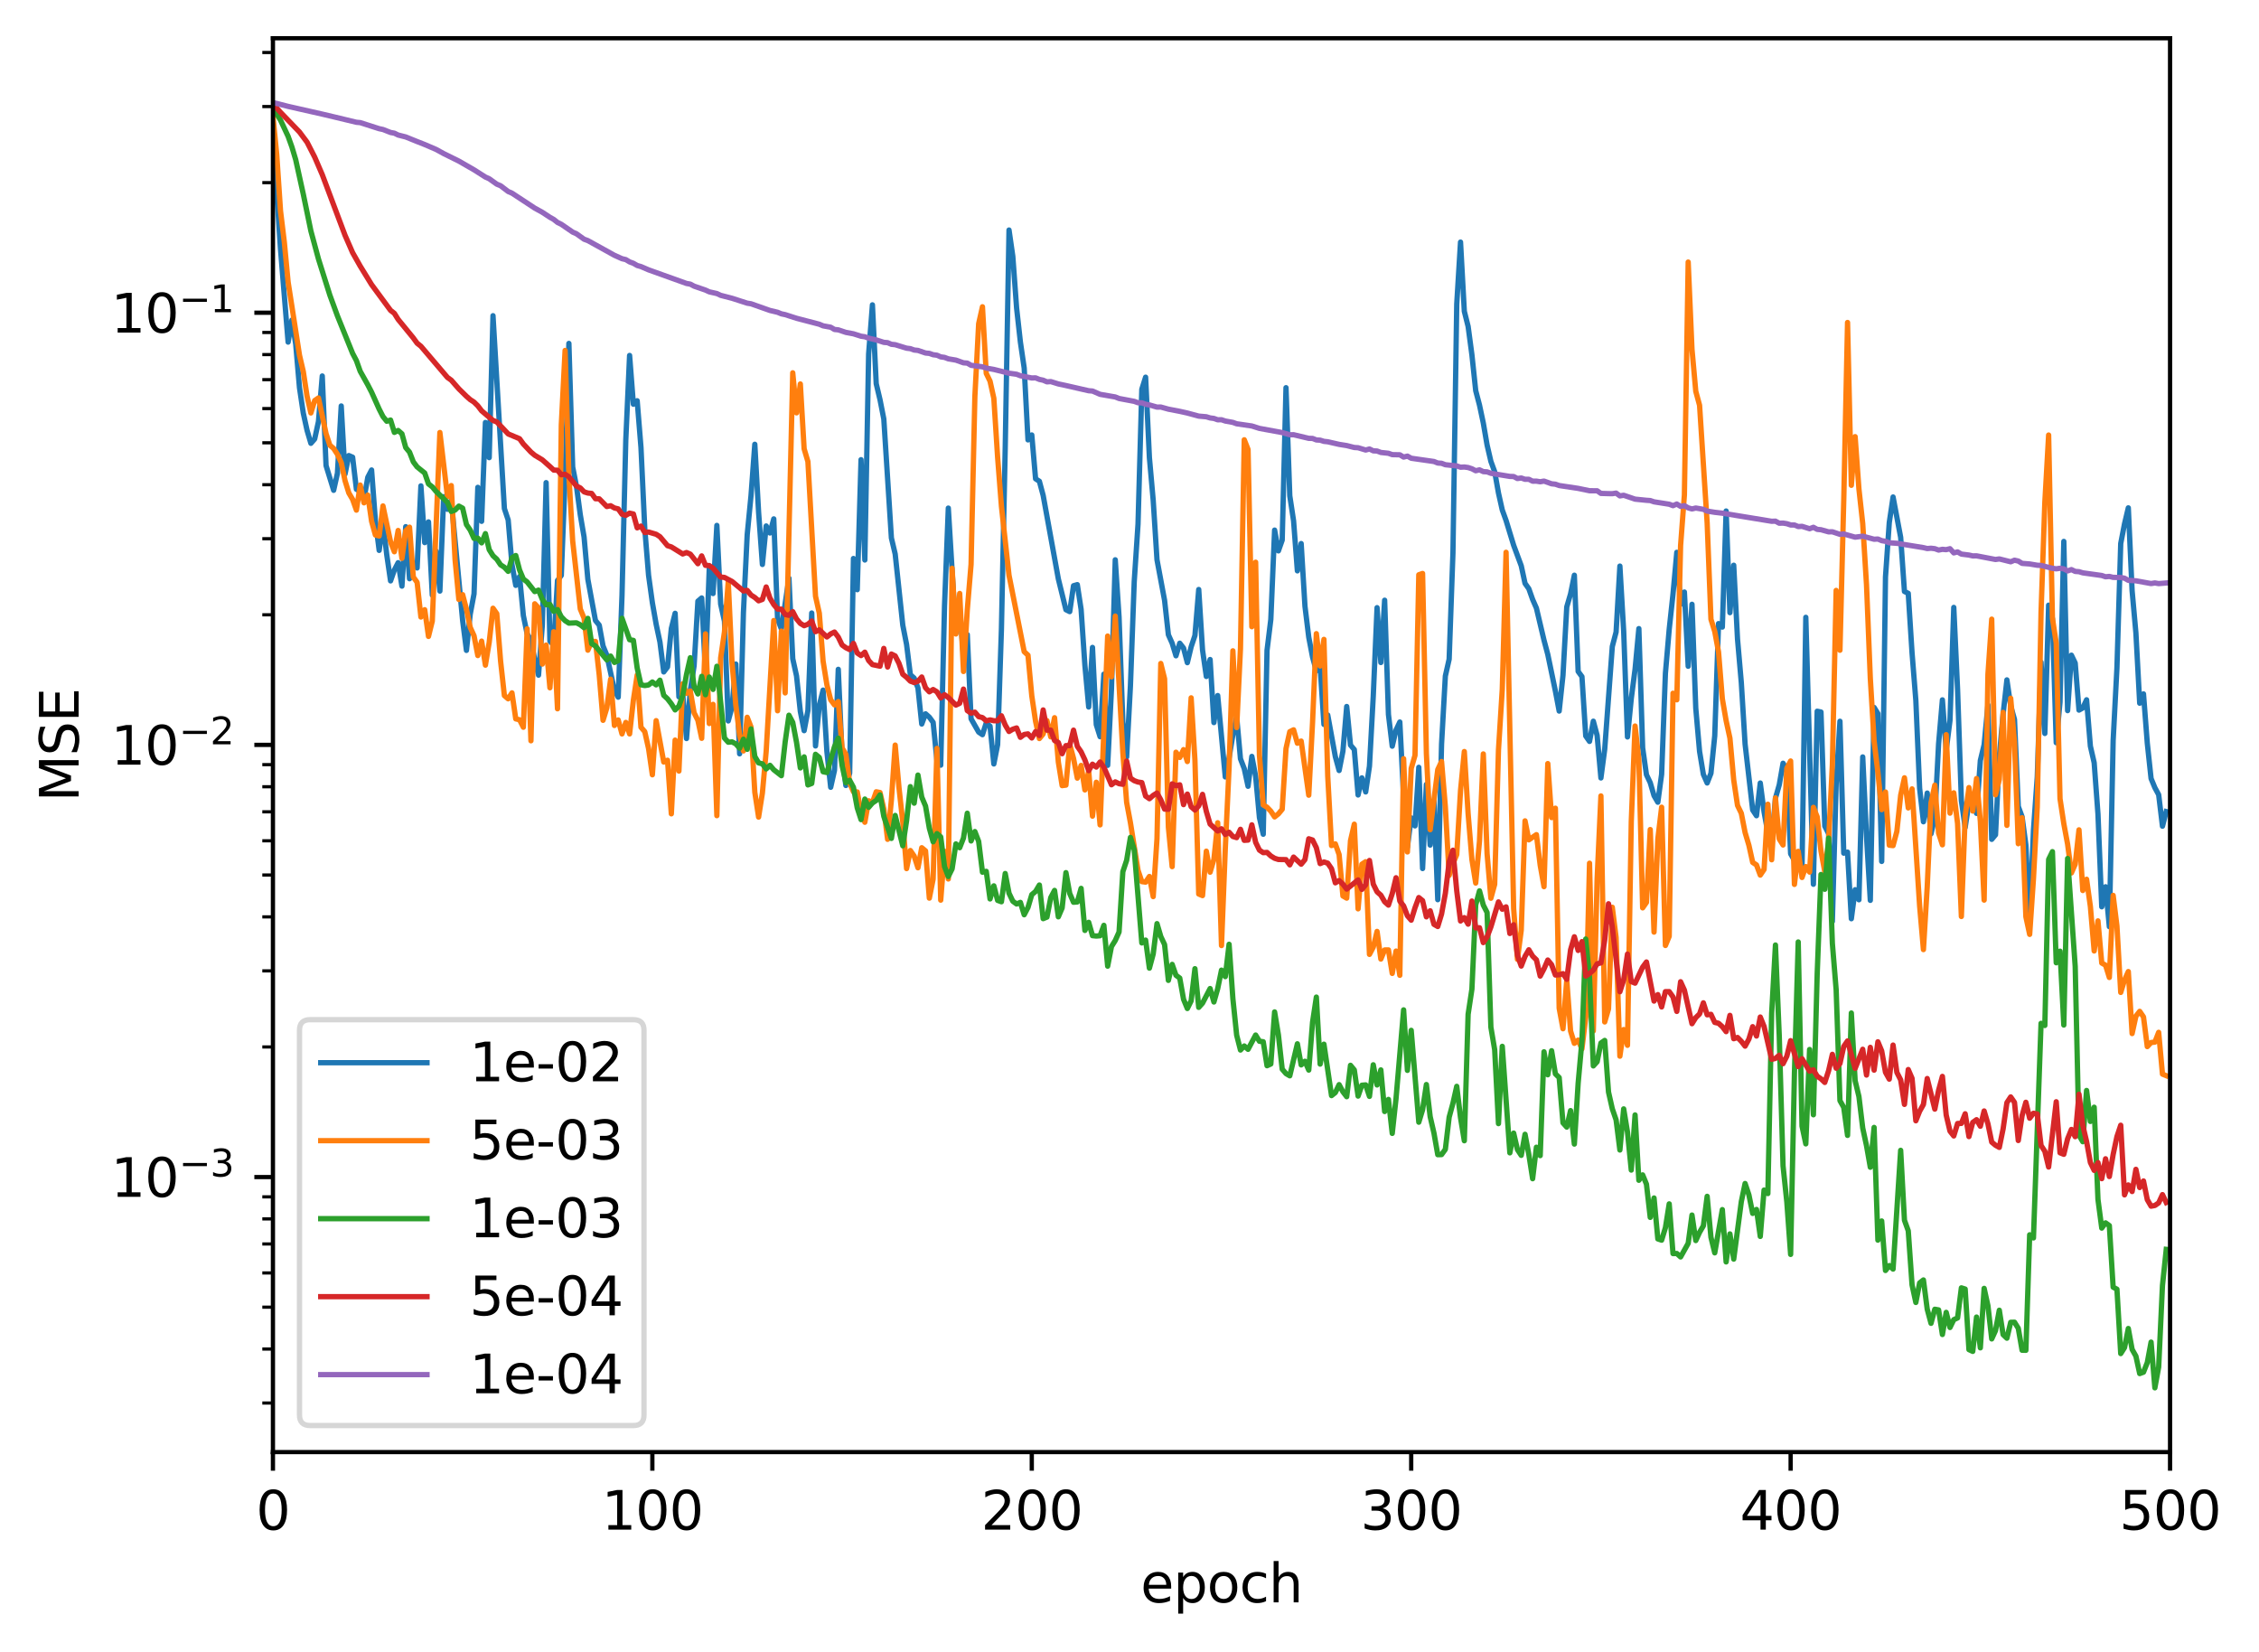 <?xml version="1.0" encoding="utf-8" standalone="no"?>
<!DOCTYPE svg PUBLIC "-//W3C//DTD SVG 1.1//EN"
  "http://www.w3.org/Graphics/SVG/1.1/DTD/svg11.dtd">
<svg xmlns:xlink="http://www.w3.org/1999/xlink" width="425.242pt" height="310.868pt" viewBox="0 0 425.242 310.868" xmlns="http://www.w3.org/2000/svg" version="1.1">
 <defs>
  <style type="text/css">*{stroke-linejoin: round; stroke-linecap: butt}</style>
 </defs>
 <g id="figure_1">
  <g id="patch_1">
   <path d="M 0 310.868 
L 425.242 310.868 
L 425.242 0 
L 0 0 
z
" style="fill: #ffffff"/>
  </g>
  <g id="axes_1">
   <g id="patch_2">
    <path d="M 51.378 273.312 
L 408.498 273.312 
L 408.498 7.2 
L 51.378 7.2 
z
" style="fill: #ffffff"/>
   </g>
   <g id="matplotlib.axis_1">
    <g id="xtick_1">
     <g id="line2d_1">
      <defs>
       <path id="mddbdb422d0" d="M 0 0 
L 0 3.5 
" style="stroke: #000000; stroke-width: 0.8"/>
      </defs>
      <g>
       <use xlink:href="#mddbdb422d0" x="51.378" y="273.312" style="stroke: #000000; stroke-width: 0.8"/>
      </g>
     </g>
     <g id="text_1">
      <!-- 0 -->
      <g transform="translate(48.197 287.91) scale(0.1 -0.1)">
       <defs>
        <path id="DejaVuSans-30" d="M 2034 4250 
Q 1547 4250 1301 3770 
Q 1056 3291 1056 2328 
Q 1056 1369 1301 889 
Q 1547 409 2034 409 
Q 2525 409 2770 889 
Q 3016 1369 3016 2328 
Q 3016 3291 2770 3770 
Q 2525 4250 2034 4250 
z
M 2034 4750 
Q 2819 4750 3233 4129 
Q 3647 3509 3647 2328 
Q 3647 1150 3233 529 
Q 2819 -91 2034 -91 
Q 1250 -91 836 529 
Q 422 1150 422 2328 
Q 422 3509 836 4129 
Q 1250 4750 2034 4750 
z
" transform="scale(0.016)"/>
       </defs>
       <use xlink:href="#DejaVuSans-30"/>
      </g>
     </g>
    </g>
    <g id="xtick_2">
     <g id="line2d_2">
      <g>
       <use xlink:href="#mddbdb422d0" x="122.802" y="273.312" style="stroke: #000000; stroke-width: 0.8"/>
      </g>
     </g>
     <g id="text_2">
      <!-- 100 -->
      <g transform="translate(113.258 287.91) scale(0.1 -0.1)">
       <defs>
        <path id="DejaVuSans-31" d="M 794 531 
L 1825 531 
L 1825 4091 
L 703 3866 
L 703 4441 
L 1819 4666 
L 2450 4666 
L 2450 531 
L 3481 531 
L 3481 0 
L 794 0 
L 794 531 
z
" transform="scale(0.016)"/>
       </defs>
       <use xlink:href="#DejaVuSans-31"/>
       <use xlink:href="#DejaVuSans-30" x="63.623"/>
       <use xlink:href="#DejaVuSans-30" x="127.246"/>
      </g>
     </g>
    </g>
    <g id="xtick_3">
     <g id="line2d_3">
      <g>
       <use xlink:href="#mddbdb422d0" x="194.226" y="273.312" style="stroke: #000000; stroke-width: 0.8"/>
      </g>
     </g>
     <g id="text_3">
      <!-- 200 -->
      <g transform="translate(184.682 287.91) scale(0.1 -0.1)">
       <defs>
        <path id="DejaVuSans-32" d="M 1228 531 
L 3431 531 
L 3431 0 
L 469 0 
L 469 531 
Q 828 903 1448 1529 
Q 2069 2156 2228 2338 
Q 2531 2678 2651 2914 
Q 2772 3150 2772 3378 
Q 2772 3750 2511 3984 
Q 2250 4219 1831 4219 
Q 1534 4219 1204 4116 
Q 875 4013 500 3803 
L 500 4441 
Q 881 4594 1212 4672 
Q 1544 4750 1819 4750 
Q 2544 4750 2975 4387 
Q 3406 4025 3406 3419 
Q 3406 3131 3298 2873 
Q 3191 2616 2906 2266 
Q 2828 2175 2409 1742 
Q 1991 1309 1228 531 
z
" transform="scale(0.016)"/>
       </defs>
       <use xlink:href="#DejaVuSans-32"/>
       <use xlink:href="#DejaVuSans-30" x="63.623"/>
       <use xlink:href="#DejaVuSans-30" x="127.246"/>
      </g>
     </g>
    </g>
    <g id="xtick_4">
     <g id="line2d_4">
      <g>
       <use xlink:href="#mddbdb422d0" x="265.65" y="273.312" style="stroke: #000000; stroke-width: 0.8"/>
      </g>
     </g>
     <g id="text_4">
      <!-- 300 -->
      <g transform="translate(256.106 287.91) scale(0.1 -0.1)">
       <defs>
        <path id="DejaVuSans-33" d="M 2597 2516 
Q 3050 2419 3304 2112 
Q 3559 1806 3559 1356 
Q 3559 666 3084 287 
Q 2609 -91 1734 -91 
Q 1441 -91 1130 -33 
Q 819 25 488 141 
L 488 750 
Q 750 597 1062 519 
Q 1375 441 1716 441 
Q 2309 441 2620 675 
Q 2931 909 2931 1356 
Q 2931 1769 2642 2001 
Q 2353 2234 1838 2234 
L 1294 2234 
L 1294 2753 
L 1863 2753 
Q 2328 2753 2575 2939 
Q 2822 3125 2822 3475 
Q 2822 3834 2567 4026 
Q 2313 4219 1838 4219 
Q 1578 4219 1281 4162 
Q 984 4106 628 3988 
L 628 4550 
Q 988 4650 1302 4700 
Q 1616 4750 1894 4750 
Q 2613 4750 3031 4423 
Q 3450 4097 3450 3541 
Q 3450 3153 3228 2886 
Q 3006 2619 2597 2516 
z
" transform="scale(0.016)"/>
       </defs>
       <use xlink:href="#DejaVuSans-33"/>
       <use xlink:href="#DejaVuSans-30" x="63.623"/>
       <use xlink:href="#DejaVuSans-30" x="127.246"/>
      </g>
     </g>
    </g>
    <g id="xtick_5">
     <g id="line2d_5">
      <g>
       <use xlink:href="#mddbdb422d0" x="337.074" y="273.312" style="stroke: #000000; stroke-width: 0.8"/>
      </g>
     </g>
     <g id="text_5">
      <!-- 400 -->
      <g transform="translate(327.53 287.91) scale(0.1 -0.1)">
       <defs>
        <path id="DejaVuSans-34" d="M 2419 4116 
L 825 1625 
L 2419 1625 
L 2419 4116 
z
M 2253 4666 
L 3047 4666 
L 3047 1625 
L 3713 1625 
L 3713 1100 
L 3047 1100 
L 3047 0 
L 2419 0 
L 2419 1100 
L 313 1100 
L 313 1709 
L 2253 4666 
z
" transform="scale(0.016)"/>
       </defs>
       <use xlink:href="#DejaVuSans-34"/>
       <use xlink:href="#DejaVuSans-30" x="63.623"/>
       <use xlink:href="#DejaVuSans-30" x="127.246"/>
      </g>
     </g>
    </g>
    <g id="xtick_6">
     <g id="line2d_6">
      <g>
       <use xlink:href="#mddbdb422d0" x="408.498" y="273.312" style="stroke: #000000; stroke-width: 0.8"/>
      </g>
     </g>
     <g id="text_6">
      <!-- 500 -->
      <g transform="translate(398.954 287.91) scale(0.1 -0.1)">
       <defs>
        <path id="DejaVuSans-35" d="M 691 4666 
L 3169 4666 
L 3169 4134 
L 1269 4134 
L 1269 2991 
Q 1406 3038 1543 3061 
Q 1681 3084 1819 3084 
Q 2600 3084 3056 2656 
Q 3513 2228 3513 1497 
Q 3513 744 3044 326 
Q 2575 -91 1722 -91 
Q 1428 -91 1123 -41 
Q 819 9 494 109 
L 494 744 
Q 775 591 1075 516 
Q 1375 441 1709 441 
Q 2250 441 2565 725 
Q 2881 1009 2881 1497 
Q 2881 1984 2565 2268 
Q 2250 2553 1709 2553 
Q 1456 2553 1204 2497 
Q 953 2441 691 2322 
L 691 4666 
z
" transform="scale(0.016)"/>
       </defs>
       <use xlink:href="#DejaVuSans-35"/>
       <use xlink:href="#DejaVuSans-30" x="63.623"/>
       <use xlink:href="#DejaVuSans-30" x="127.246"/>
      </g>
     </g>
    </g>
    <g id="text_7">
     <!-- epoch -->
     <g transform="translate(214.71 301.589) scale(0.1 -0.1)">
      <defs>
       <path id="DejaVuSans-65" d="M 3597 1894 
L 3597 1613 
L 953 1613 
Q 991 1019 1311 708 
Q 1631 397 2203 397 
Q 2534 397 2845 478 
Q 3156 559 3463 722 
L 3463 178 
Q 3153 47 2828 -22 
Q 2503 -91 2169 -91 
Q 1331 -91 842 396 
Q 353 884 353 1716 
Q 353 2575 817 3079 
Q 1281 3584 2069 3584 
Q 2775 3584 3186 3129 
Q 3597 2675 3597 1894 
z
M 3022 2063 
Q 3016 2534 2758 2815 
Q 2500 3097 2075 3097 
Q 1594 3097 1305 2825 
Q 1016 2553 972 2059 
L 3022 2063 
z
" transform="scale(0.016)"/>
       <path id="DejaVuSans-70" d="M 1159 525 
L 1159 -1331 
L 581 -1331 
L 581 3500 
L 1159 3500 
L 1159 2969 
Q 1341 3281 1617 3432 
Q 1894 3584 2278 3584 
Q 2916 3584 3314 3078 
Q 3713 2572 3713 1747 
Q 3713 922 3314 415 
Q 2916 -91 2278 -91 
Q 1894 -91 1617 61 
Q 1341 213 1159 525 
z
M 3116 1747 
Q 3116 2381 2855 2742 
Q 2594 3103 2138 3103 
Q 1681 3103 1420 2742 
Q 1159 2381 1159 1747 
Q 1159 1113 1420 752 
Q 1681 391 2138 391 
Q 2594 391 2855 752 
Q 3116 1113 3116 1747 
z
" transform="scale(0.016)"/>
       <path id="DejaVuSans-6f" d="M 1959 3097 
Q 1497 3097 1228 2736 
Q 959 2375 959 1747 
Q 959 1119 1226 758 
Q 1494 397 1959 397 
Q 2419 397 2687 759 
Q 2956 1122 2956 1747 
Q 2956 2369 2687 2733 
Q 2419 3097 1959 3097 
z
M 1959 3584 
Q 2709 3584 3137 3096 
Q 3566 2609 3566 1747 
Q 3566 888 3137 398 
Q 2709 -91 1959 -91 
Q 1206 -91 779 398 
Q 353 888 353 1747 
Q 353 2609 779 3096 
Q 1206 3584 1959 3584 
z
" transform="scale(0.016)"/>
       <path id="DejaVuSans-63" d="M 3122 3366 
L 3122 2828 
Q 2878 2963 2633 3030 
Q 2388 3097 2138 3097 
Q 1578 3097 1268 2742 
Q 959 2388 959 1747 
Q 959 1106 1268 751 
Q 1578 397 2138 397 
Q 2388 397 2633 464 
Q 2878 531 3122 666 
L 3122 134 
Q 2881 22 2623 -34 
Q 2366 -91 2075 -91 
Q 1284 -91 818 406 
Q 353 903 353 1747 
Q 353 2603 823 3093 
Q 1294 3584 2113 3584 
Q 2378 3584 2631 3529 
Q 2884 3475 3122 3366 
z
" transform="scale(0.016)"/>
       <path id="DejaVuSans-68" d="M 3513 2113 
L 3513 0 
L 2938 0 
L 2938 2094 
Q 2938 2591 2744 2837 
Q 2550 3084 2163 3084 
Q 1697 3084 1428 2787 
Q 1159 2491 1159 1978 
L 1159 0 
L 581 0 
L 581 4863 
L 1159 4863 
L 1159 2956 
Q 1366 3272 1645 3428 
Q 1925 3584 2291 3584 
Q 2894 3584 3203 3211 
Q 3513 2838 3513 2113 
z
" transform="scale(0.016)"/>
      </defs>
      <use xlink:href="#DejaVuSans-65"/>
      <use xlink:href="#DejaVuSans-70" x="61.523"/>
      <use xlink:href="#DejaVuSans-6f" x="125"/>
      <use xlink:href="#DejaVuSans-63" x="186.182"/>
      <use xlink:href="#DejaVuSans-68" x="241.162"/>
     </g>
    </g>
   </g>
   <g id="matplotlib.axis_2">
    <g id="ytick_1">
     <g id="line2d_7">
      <defs>
       <path id="ma882b3df18" d="M 0 0 
L -3.5 0 
" style="stroke: #000000; stroke-width: 0.8"/>
      </defs>
      <g>
       <use xlink:href="#ma882b3df18" x="51.378" y="221.543" style="stroke: #000000; stroke-width: 0.8"/>
      </g>
     </g>
     <g id="text_8">
      <!-- $\mathdefault{10^{-3}}$ -->
      <g transform="translate(20.878 225.342) scale(0.1 -0.1)">
       <defs>
        <path id="DejaVuSans-2212" d="M 678 2272 
L 4684 2272 
L 4684 1741 
L 678 1741 
L 678 2272 
z
" transform="scale(0.016)"/>
       </defs>
       <use xlink:href="#DejaVuSans-31" transform="translate(0 0.766)"/>
       <use xlink:href="#DejaVuSans-30" transform="translate(63.623 0.766)"/>
       <use xlink:href="#DejaVuSans-2212" transform="translate(128.203 39.047) scale(0.7)"/>
       <use xlink:href="#DejaVuSans-33" transform="translate(186.855 39.047) scale(0.7)"/>
      </g>
     </g>
    </g>
    <g id="ytick_2">
     <g id="line2d_8">
      <g>
       <use xlink:href="#ma882b3df18" x="51.378" y="140.201" style="stroke: #000000; stroke-width: 0.8"/>
      </g>
     </g>
     <g id="text_9">
      <!-- $\mathdefault{10^{-2}}$ -->
      <g transform="translate(20.878 144.001) scale(0.1 -0.1)">
       <use xlink:href="#DejaVuSans-31" transform="translate(0 0.766)"/>
       <use xlink:href="#DejaVuSans-30" transform="translate(63.623 0.766)"/>
       <use xlink:href="#DejaVuSans-2212" transform="translate(128.203 39.047) scale(0.7)"/>
       <use xlink:href="#DejaVuSans-32" transform="translate(186.855 39.047) scale(0.7)"/>
      </g>
     </g>
    </g>
    <g id="ytick_3">
     <g id="line2d_9">
      <g>
       <use xlink:href="#ma882b3df18" x="51.378" y="58.86" style="stroke: #000000; stroke-width: 0.8"/>
      </g>
     </g>
     <g id="text_10">
      <!-- $\mathdefault{10^{-1}}$ -->
      <g transform="translate(20.878 62.659) scale(0.1 -0.1)">
       <use xlink:href="#DejaVuSans-31" transform="translate(0 0.684)"/>
       <use xlink:href="#DejaVuSans-30" transform="translate(63.623 0.684)"/>
       <use xlink:href="#DejaVuSans-2212" transform="translate(128.203 38.966) scale(0.7)"/>
       <use xlink:href="#DejaVuSans-31" transform="translate(186.855 38.966) scale(0.7)"/>
      </g>
     </g>
    </g>
    <g id="ytick_4">
     <g id="line2d_10">
      <defs>
       <path id="m119bc14c4b" d="M 0 0 
L -2 0 
" style="stroke: #000000; stroke-width: 0.6"/>
      </defs>
      <g>
       <use xlink:href="#m119bc14c4b" x="51.378" y="264.075" style="stroke: #000000; stroke-width: 0.6"/>
      </g>
     </g>
    </g>
    <g id="ytick_5">
     <g id="line2d_11">
      <g>
       <use xlink:href="#m119bc14c4b" x="51.378" y="253.912" style="stroke: #000000; stroke-width: 0.6"/>
      </g>
     </g>
    </g>
    <g id="ytick_6">
     <g id="line2d_12">
      <g>
       <use xlink:href="#m119bc14c4b" x="51.378" y="246.03" style="stroke: #000000; stroke-width: 0.6"/>
      </g>
     </g>
    </g>
    <g id="ytick_7">
     <g id="line2d_13">
      <g>
       <use xlink:href="#m119bc14c4b" x="51.378" y="239.589" style="stroke: #000000; stroke-width: 0.6"/>
      </g>
     </g>
    </g>
    <g id="ytick_8">
     <g id="line2d_14">
      <g>
       <use xlink:href="#m119bc14c4b" x="51.378" y="234.143" style="stroke: #000000; stroke-width: 0.6"/>
      </g>
     </g>
    </g>
    <g id="ytick_9">
     <g id="line2d_15">
      <g>
       <use xlink:href="#m119bc14c4b" x="51.378" y="229.426" style="stroke: #000000; stroke-width: 0.6"/>
      </g>
     </g>
    </g>
    <g id="ytick_10">
     <g id="line2d_16">
      <g>
       <use xlink:href="#m119bc14c4b" x="51.378" y="225.265" style="stroke: #000000; stroke-width: 0.6"/>
      </g>
     </g>
    </g>
    <g id="ytick_11">
     <g id="line2d_17">
      <g>
       <use xlink:href="#m119bc14c4b" x="51.378" y="197.057" style="stroke: #000000; stroke-width: 0.6"/>
      </g>
     </g>
    </g>
    <g id="ytick_12">
     <g id="line2d_18">
      <g>
       <use xlink:href="#m119bc14c4b" x="51.378" y="182.733" style="stroke: #000000; stroke-width: 0.6"/>
      </g>
     </g>
    </g>
    <g id="ytick_13">
     <g id="line2d_19">
      <g>
       <use xlink:href="#m119bc14c4b" x="51.378" y="172.571" style="stroke: #000000; stroke-width: 0.6"/>
      </g>
     </g>
    </g>
    <g id="ytick_14">
     <g id="line2d_20">
      <g>
       <use xlink:href="#m119bc14c4b" x="51.378" y="164.688" style="stroke: #000000; stroke-width: 0.6"/>
      </g>
     </g>
    </g>
    <g id="ytick_15">
     <g id="line2d_21">
      <g>
       <use xlink:href="#m119bc14c4b" x="51.378" y="158.247" style="stroke: #000000; stroke-width: 0.6"/>
      </g>
     </g>
    </g>
    <g id="ytick_16">
     <g id="line2d_22">
      <g>
       <use xlink:href="#m119bc14c4b" x="51.378" y="152.801" style="stroke: #000000; stroke-width: 0.6"/>
      </g>
     </g>
    </g>
    <g id="ytick_17">
     <g id="line2d_23">
      <g>
       <use xlink:href="#m119bc14c4b" x="51.378" y="148.084" style="stroke: #000000; stroke-width: 0.6"/>
      </g>
     </g>
    </g>
    <g id="ytick_18">
     <g id="line2d_24">
      <g>
       <use xlink:href="#m119bc14c4b" x="51.378" y="143.923" style="stroke: #000000; stroke-width: 0.6"/>
      </g>
     </g>
    </g>
    <g id="ytick_19">
     <g id="line2d_25">
      <g>
       <use xlink:href="#m119bc14c4b" x="51.378" y="115.715" style="stroke: #000000; stroke-width: 0.6"/>
      </g>
     </g>
    </g>
    <g id="ytick_20">
     <g id="line2d_26">
      <g>
       <use xlink:href="#m119bc14c4b" x="51.378" y="101.391" style="stroke: #000000; stroke-width: 0.6"/>
      </g>
     </g>
    </g>
    <g id="ytick_21">
     <g id="line2d_27">
      <g>
       <use xlink:href="#m119bc14c4b" x="51.378" y="91.229" style="stroke: #000000; stroke-width: 0.6"/>
      </g>
     </g>
    </g>
    <g id="ytick_22">
     <g id="line2d_28">
      <g>
       <use xlink:href="#m119bc14c4b" x="51.378" y="83.346" style="stroke: #000000; stroke-width: 0.6"/>
      </g>
     </g>
    </g>
    <g id="ytick_23">
     <g id="line2d_29">
      <g>
       <use xlink:href="#m119bc14c4b" x="51.378" y="76.905" style="stroke: #000000; stroke-width: 0.6"/>
      </g>
     </g>
    </g>
    <g id="ytick_24">
     <g id="line2d_30">
      <g>
       <use xlink:href="#m119bc14c4b" x="51.378" y="71.46" style="stroke: #000000; stroke-width: 0.6"/>
      </g>
     </g>
    </g>
    <g id="ytick_25">
     <g id="line2d_31">
      <g>
       <use xlink:href="#m119bc14c4b" x="51.378" y="66.742" style="stroke: #000000; stroke-width: 0.6"/>
      </g>
     </g>
    </g>
    <g id="ytick_26">
     <g id="line2d_32">
      <g>
       <use xlink:href="#m119bc14c4b" x="51.378" y="62.582" style="stroke: #000000; stroke-width: 0.6"/>
      </g>
     </g>
    </g>
    <g id="ytick_27">
     <g id="line2d_33">
      <g>
       <use xlink:href="#m119bc14c4b" x="51.378" y="34.373" style="stroke: #000000; stroke-width: 0.6"/>
      </g>
     </g>
    </g>
    <g id="ytick_28">
     <g id="line2d_34">
      <g>
       <use xlink:href="#m119bc14c4b" x="51.378" y="20.05" style="stroke: #000000; stroke-width: 0.6"/>
      </g>
     </g>
    </g>
    <g id="ytick_29">
     <g id="line2d_35">
      <g>
       <use xlink:href="#m119bc14c4b" x="51.378" y="9.887" style="stroke: #000000; stroke-width: 0.6"/>
      </g>
     </g>
    </g>
    <g id="text_11">
     <!-- MSE -->
     <g transform="translate(14.798 150.904) rotate(-90) scale(0.1 -0.1)">
      <defs>
       <path id="DejaVuSans-4d" d="M 628 4666 
L 1569 4666 
L 2759 1491 
L 3956 4666 
L 4897 4666 
L 4897 0 
L 4281 0 
L 4281 4097 
L 3078 897 
L 2444 897 
L 1241 4097 
L 1241 0 
L 628 0 
L 628 4666 
z
" transform="scale(0.016)"/>
       <path id="DejaVuSans-53" d="M 3425 4513 
L 3425 3897 
Q 3066 4069 2747 4153 
Q 2428 4238 2131 4238 
Q 1616 4238 1336 4038 
Q 1056 3838 1056 3469 
Q 1056 3159 1242 3001 
Q 1428 2844 1947 2747 
L 2328 2669 
Q 3034 2534 3370 2195 
Q 3706 1856 3706 1288 
Q 3706 609 3251 259 
Q 2797 -91 1919 -91 
Q 1588 -91 1214 -16 
Q 841 59 441 206 
L 441 856 
Q 825 641 1194 531 
Q 1563 422 1919 422 
Q 2459 422 2753 634 
Q 3047 847 3047 1241 
Q 3047 1584 2836 1778 
Q 2625 1972 2144 2069 
L 1759 2144 
Q 1053 2284 737 2584 
Q 422 2884 422 3419 
Q 422 4038 858 4394 
Q 1294 4750 2059 4750 
Q 2388 4750 2728 4690 
Q 3069 4631 3425 4513 
z
" transform="scale(0.016)"/>
       <path id="DejaVuSans-45" d="M 628 4666 
L 3578 4666 
L 3578 4134 
L 1259 4134 
L 1259 2753 
L 3481 2753 
L 3481 2222 
L 1259 2222 
L 1259 531 
L 3634 531 
L 3634 0 
L 628 0 
L 628 4666 
z
" transform="scale(0.016)"/>
      </defs>
      <use xlink:href="#DejaVuSans-4d"/>
      <use xlink:href="#DejaVuSans-53" x="86.279"/>
      <use xlink:href="#DejaVuSans-45" x="149.756"/>
     </g>
    </g>
   </g>
   <g id="line2d_36">
    <path d="M 51.378 22.925 
L 52.092 36.382 
L 52.807 46.917 
L 54.235 64.389 
L 54.949 60.241 
L 55.664 64.748 
L 56.378 72.988 
L 57.092 77.763 
L 57.806 81.017 
L 58.521 83.442 
L 59.235 82.628 
L 59.949 79.332 
L 60.663 70.766 
L 61.377 87.632 
L 62.806 92.285 
L 63.52 89.068 
L 64.234 76.411 
L 64.949 89.23 
L 65.663 85.745 
L 66.377 86.053 
L 67.091 92.092 
L 67.806 92.461 
L 68.52 93.889 
L 69.234 89.842 
L 69.948 88.459 
L 70.663 97.984 
L 71.377 103.593 
L 72.091 98.341 
L 72.805 104.419 
L 73.52 109.334 
L 74.234 107.283 
L 74.948 105.906 
L 75.662 110.321 
L 76.377 99.127 
L 77.091 108.928 
L 77.805 106.021 
L 78.519 106.9 
L 79.233 91.451 
L 79.948 102.128 
L 80.662 98.232 
L 81.376 112.007 
L 82.09 103.725 
L 82.805 111.251 
L 83.519 93.486 
L 84.233 95.861 
L 84.947 94.163 
L 87.09 116.811 
L 87.804 122.417 
L 88.519 115.585 
L 89.233 111.772 
L 89.947 91.728 
L 90.661 98.122 
L 91.376 79.52 
L 92.09 86.136 
L 92.804 59.423 
L 94.947 95.727 
L 95.661 97.869 
L 96.375 106.256 
L 97.089 110.176 
L 97.804 108.519 
L 98.518 115.859 
L 99.232 119.316 
L 99.946 120.432 
L 100.661 124.184 
L 101.375 127.075 
L 102.089 117.644 
L 102.803 90.84 
L 103.518 120.692 
L 104.232 121.42 
L 104.946 109.265 
L 105.66 108.299 
L 106.375 90.143 
L 107.089 64.639 
L 107.803 87.891 
L 108.517 91.532 
L 109.232 96.878 
L 109.946 101.064 
L 110.66 109.04 
L 112.089 116.791 
L 112.803 117.66 
L 113.517 121.573 
L 114.231 123.314 
L 115.66 129.929 
L 116.374 131.221 
L 117.088 112.08 
L 117.802 82.79 
L 118.517 66.902 
L 119.231 76.083 
L 119.945 75.428 
L 120.659 84.217 
L 121.374 99.505 
L 122.088 108.282 
L 122.802 113.432 
L 123.516 117.493 
L 124.231 120.852 
L 124.945 126.472 
L 125.659 125.529 
L 126.373 118.29 
L 127.088 115.435 
L 127.802 131.157 
L 128.516 130.612 
L 129.23 139.01 
L 129.945 129.913 
L 130.659 125.327 
L 131.373 113.158 
L 132.087 112.546 
L 132.801 126.69 
L 133.516 106.907 
L 134.23 111.716 
L 134.944 98.892 
L 135.658 113.689 
L 136.373 116.908 
L 137.087 135.694 
L 137.801 133.056 
L 138.515 124.987 
L 139.23 141.883 
L 139.944 115.301 
L 140.658 100.623 
L 141.372 93.309 
L 142.087 83.622 
L 142.801 96.421 
L 143.515 106.242 
L 144.229 98.998 
L 144.944 100.32 
L 145.658 97.664 
L 146.372 116.5 
L 147.086 118.362 
L 148.515 108.83 
L 149.229 123.98 
L 149.943 127.225 
L 150.657 133.907 
L 151.372 137.525 
L 152.086 133.728 
L 152.8 115.383 
L 153.514 140.404 
L 154.229 132.759 
L 154.943 129.893 
L 155.657 141.428 
L 156.371 148.179 
L 157.086 145.001 
L 157.8 125.981 
L 158.514 142.164 
L 159.228 147.845 
L 159.943 145.524 
L 160.657 105.117 
L 161.371 110.991 
L 162.085 86.521 
L 162.8 105.403 
L 163.514 66.627 
L 164.228 57.379 
L 164.942 72.212 
L 165.657 75.231 
L 166.371 78.862 
L 167.799 101.253 
L 168.513 104.275 
L 169.942 117.664 
L 170.656 121.299 
L 171.37 126.999 
L 172.085 127.628 
L 172.799 129.485 
L 173.513 136.272 
L 174.227 134.351 
L 174.942 134.985 
L 175.656 135.969 
L 176.37 143.127 
L 177.084 144.022 
L 177.799 114.069 
L 178.513 95.634 
L 179.941 119.093 
L 180.656 114.723 
L 181.37 123.381 
L 182.084 119.44 
L 182.798 135.29 
L 184.227 137.797 
L 184.941 138.279 
L 185.655 136.059 
L 186.369 136.679 
L 187.084 143.789 
L 187.798 140.158 
L 188.512 118.403 
L 189.226 84.299 
L 189.941 43.297 
L 190.655 48.252 
L 191.369 57.978 
L 192.083 64.395 
L 192.798 69.272 
L 193.512 82.793 
L 194.226 81.869 
L 194.94 90.117 
L 195.655 90.581 
L 196.369 93.244 
L 199.226 108.964 
L 200.654 114.76 
L 201.369 115.116 
L 202.083 110.244 
L 202.797 110.041 
L 203.511 114.693 
L 204.225 125.243 
L 204.94 133.07 
L 205.654 121.858 
L 206.368 136.388 
L 207.082 138.66 
L 207.797 126.89 
L 208.511 144.053 
L 209.225 129.737 
L 209.939 105.365 
L 210.654 116.138 
L 211.368 135.919 
L 212.082 142.482 
L 212.796 129.081 
L 213.511 109.472 
L 214.225 98.644 
L 214.939 73.267 
L 215.653 70.993 
L 216.368 86.131 
L 217.082 94.16 
L 217.796 105.354 
L 219.225 113.002 
L 219.939 119.471 
L 220.653 121.07 
L 221.367 123.431 
L 222.081 121.064 
L 222.796 121.979 
L 223.51 124.725 
L 224.224 121.75 
L 224.938 119.611 
L 225.653 110.954 
L 226.367 122.329 
L 227.081 127.322 
L 227.795 124.134 
L 228.51 136.003 
L 229.224 130.914 
L 230.652 146.235 
L 231.367 142.632 
L 232.081 138.28 
L 232.795 134.906 
L 233.509 142.812 
L 234.224 144.682 
L 234.938 147.992 
L 235.652 142.37 
L 236.366 146.114 
L 237.081 153.89 
L 237.795 157.018 
L 238.509 122.421 
L 239.223 116.59 
L 239.937 99.773 
L 240.652 103.687 
L 241.366 101.657 
L 242.08 72.97 
L 242.794 93.325 
L 243.509 98.043 
L 244.223 107.445 
L 244.937 102.306 
L 245.651 114.107 
L 246.366 119.948 
L 247.08 123.69 
L 247.794 126.263 
L 248.508 125.456 
L 249.223 136.347 
L 249.937 134.581 
L 251.365 142.402 
L 252.08 145.025 
L 252.794 141.401 
L 253.508 132.975 
L 254.222 140.239 
L 254.937 141.08 
L 255.651 149.628 
L 256.365 146.409 
L 257.079 149.057 
L 257.793 144.209 
L 258.508 131.01 
L 259.222 114.374 
L 259.936 124.699 
L 260.65 112.972 
L 261.365 134.465 
L 262.079 140.445 
L 262.793 137.424 
L 263.507 135.897 
L 264.222 150.041 
L 264.936 159.442 
L 265.65 153.941 
L 266.364 155.446 
L 267.079 144.424 
L 267.793 163.475 
L 268.507 147.647 
L 269.221 159.063 
L 269.936 150.724 
L 270.65 169.338 
L 271.364 140.056 
L 272.078 127.246 
L 272.793 124.076 
L 273.507 104.062 
L 274.221 57.246 
L 274.935 45.567 
L 275.649 58.59 
L 276.364 61.44 
L 277.078 66.784 
L 277.792 73.528 
L 278.506 76.249 
L 279.221 79.619 
L 279.935 83.763 
L 280.649 86.837 
L 281.363 88.786 
L 282.078 92.794 
L 282.792 95.987 
L 283.506 97.962 
L 284.935 102.636 
L 286.363 106.486 
L 287.077 109.802 
L 287.792 110.81 
L 288.506 112.826 
L 289.22 114.46 
L 290.649 120.503 
L 291.363 123.187 
L 292.791 130.07 
L 293.505 133.834 
L 294.22 127.114 
L 294.934 114.228 
L 295.648 111.784 
L 296.362 108.264 
L 297.077 126.377 
L 297.791 127.357 
L 298.505 138.525 
L 299.219 139.546 
L 299.934 135.743 
L 300.648 138.412 
L 301.362 146.426 
L 302.076 141.028 
L 303.505 121.685 
L 304.219 118.962 
L 304.933 106.55 
L 305.648 118.821 
L 306.362 138.706 
L 307.076 131.49 
L 307.79 125.965 
L 308.505 118.316 
L 309.219 140.758 
L 309.933 145.815 
L 310.647 147.316 
L 311.361 149.762 
L 312.076 150.992 
L 312.79 145.73 
L 313.504 126.733 
L 314.218 118.443 
L 314.933 111.798 
L 315.647 103.958 
L 316.361 113.754 
L 317.075 111.43 
L 317.79 125.402 
L 318.504 113.74 
L 319.218 133.304 
L 319.932 141.429 
L 320.647 145.757 
L 321.361 147.371 
L 322.075 145.552 
L 322.789 138.491 
L 323.504 117.37 
L 324.218 118.031 
L 324.932 96.183 
L 325.646 115.314 
L 326.361 106.386 
L 327.075 120.27 
L 327.789 128.475 
L 328.503 140.054 
L 329.932 152.464 
L 330.646 153.537 
L 331.36 147.377 
L 332.074 152.823 
L 332.789 156.739 
L 333.503 158.599 
L 334.217 150.227 
L 334.931 147.721 
L 335.646 143.656 
L 336.36 144.87 
L 337.074 160.701 
L 337.788 161.948 
L 338.503 162.036 
L 339.217 163.353 
L 339.931 116.191 
L 341.36 166.432 
L 342.074 133.868 
L 342.788 134.018 
L 343.502 155.486 
L 344.217 156.902 
L 344.931 173.437 
L 345.645 147.514 
L 346.359 135.755 
L 347.073 160.581 
L 347.788 160.388 
L 348.502 172.923 
L 349.216 167.458 
L 349.93 169.355 
L 350.645 142.47 
L 351.359 157.436 
L 352.073 169.462 
L 352.787 133.156 
L 353.502 134.318 
L 354.216 162.135 
L 354.93 108.596 
L 355.644 98.354 
L 356.359 93.543 
L 357.787 101.138 
L 358.501 111.328 
L 359.216 111.682 
L 359.93 122.88 
L 360.644 131.83 
L 361.358 148.392 
L 362.073 154.672 
L 362.787 149.269 
L 363.501 156.941 
L 364.215 153.831 
L 364.929 139.984 
L 365.644 131.726 
L 366.358 141.196 
L 367.072 135.61 
L 367.786 114.326 
L 368.501 129.787 
L 369.215 150.67 
L 369.929 155.751 
L 370.643 151.057 
L 371.358 150.969 
L 372.072 153.094 
L 372.786 143.143 
L 373.5 140.17 
L 374.215 132.697 
L 374.929 157.981 
L 375.643 157.12 
L 376.357 142.397 
L 377.072 134.411 
L 377.786 127.967 
L 378.5 132.855 
L 379.214 135.413 
L 379.929 151.791 
L 380.643 153.731 
L 381.357 159.032 
L 382.071 173.703 
L 382.785 156.282 
L 383.5 146.248 
L 384.214 124.648 
L 384.928 138.052 
L 385.642 113.904 
L 386.357 116.413 
L 387.071 139.791 
L 387.785 132.146 
L 388.499 101.904 
L 389.214 133.752 
L 389.928 123.315 
L 390.642 124.797 
L 391.356 133.655 
L 392.071 133.255 
L 392.785 131.712 
L 393.499 140.432 
L 394.213 143.558 
L 394.928 153.221 
L 395.642 170.674 
L 396.356 166.905 
L 397.07 174.412 
L 397.785 139.398 
L 398.499 125.72 
L 399.213 102.302 
L 399.927 98.599 
L 400.641 95.587 
L 401.356 111.192 
L 402.07 119.141 
L 402.784 132.357 
L 403.498 130.604 
L 404.213 139.871 
L 404.927 146.535 
L 405.641 148.258 
L 406.355 149.575 
L 407.07 155.505 
L 407.784 152.753 
L 407.784 152.753 
" clip-path="url(#p730b70b225)" style="fill: none; stroke: #1f77b4; stroke-linecap: square"/>
   </g>
   <g id="line2d_37">
    <path d="M 51.378 21.835 
L 52.092 29.093 
L 52.807 39.703 
L 53.521 45.564 
L 54.235 53.083 
L 56.378 66.856 
L 57.092 69.922 
L 57.806 74.59 
L 58.521 77.726 
L 59.235 75.396 
L 59.949 74.904 
L 61.377 81.626 
L 62.092 83.796 
L 62.806 84.409 
L 63.52 85.513 
L 64.234 87.077 
L 64.949 90.467 
L 65.663 92.779 
L 66.377 94 
L 67.091 96.018 
L 67.806 91.297 
L 68.52 94.642 
L 69.234 93.18 
L 69.948 98.12 
L 70.663 100.693 
L 71.377 100.88 
L 72.091 95.227 
L 73.52 101.985 
L 74.234 103.849 
L 74.948 99.846 
L 75.662 105.093 
L 76.377 99.905 
L 77.091 99.222 
L 77.805 108.61 
L 78.519 109.603 
L 79.233 116.134 
L 79.948 114.761 
L 80.662 119.782 
L 81.376 116.9 
L 82.805 81.401 
L 84.233 93.478 
L 84.947 91.392 
L 85.662 105.306 
L 86.376 112.831 
L 87.09 111.925 
L 87.804 114.667 
L 88.519 118.09 
L 89.233 119.663 
L 89.947 123.385 
L 90.661 120.669 
L 91.376 125.193 
L 92.09 120.883 
L 92.804 114.479 
L 93.518 115.506 
L 94.233 124.441 
L 94.947 130.922 
L 95.661 131.53 
L 96.375 130.41 
L 97.089 135.306 
L 97.804 135.472 
L 98.518 136.88 
L 99.232 118.358 
L 99.946 139.428 
L 100.661 113.644 
L 101.375 114.42 
L 102.089 124.993 
L 102.803 121.418 
L 103.518 129.454 
L 104.232 118.906 
L 104.946 133.409 
L 105.66 80.02 
L 106.375 65.963 
L 107.089 89.51 
L 107.803 101.816 
L 109.232 114.624 
L 109.946 116.347 
L 110.66 122.377 
L 111.374 120.745 
L 112.089 120.731 
L 112.803 127.06 
L 113.517 135.576 
L 114.231 133.234 
L 114.945 127.84 
L 115.66 136.549 
L 116.374 135.506 
L 117.088 138.137 
L 117.802 135.975 
L 118.517 138.135 
L 119.231 131.768 
L 119.945 127.06 
L 120.659 136.884 
L 121.374 137.712 
L 122.088 140.895 
L 122.802 145.827 
L 123.516 135.639 
L 124.945 143.425 
L 125.659 143.092 
L 126.373 153.178 
L 127.088 139.299 
L 127.802 145.13 
L 128.516 128.71 
L 129.23 130.498 
L 129.945 130.06 
L 130.659 134.165 
L 131.373 135.571 
L 132.087 138.966 
L 132.801 119.308 
L 133.516 136.185 
L 134.23 132.573 
L 134.944 153.525 
L 135.658 123.839 
L 136.373 118.956 
L 137.087 109.48 
L 137.801 124.795 
L 138.515 132.722 
L 139.23 138.358 
L 139.944 141.341 
L 140.658 135.005 
L 141.372 136.83 
L 142.087 149.107 
L 142.801 153.792 
L 143.515 149.261 
L 144.229 141.397 
L 145.658 116.798 
L 146.372 133.783 
L 147.086 118.788 
L 147.801 130.421 
L 149.229 70.172 
L 149.943 77.707 
L 150.657 72.27 
L 151.372 84.473 
L 152.086 86.882 
L 153.514 112.219 
L 154.229 115.406 
L 154.943 124.451 
L 155.657 128.881 
L 156.371 131.715 
L 157.086 132.675 
L 157.8 132.054 
L 158.514 140.762 
L 159.228 141.976 
L 159.943 147.364 
L 160.657 149.018 
L 161.371 149.059 
L 162.085 152.891 
L 162.8 154.763 
L 163.514 150.718 
L 164.228 151.052 
L 164.942 149.028 
L 165.657 149.171 
L 166.371 152.254 
L 167.085 157.976 
L 167.799 150.556 
L 168.513 140.24 
L 169.228 148.241 
L 169.942 154.735 
L 170.656 163.487 
L 171.37 160.085 
L 172.085 161.129 
L 172.799 163.333 
L 173.513 159.556 
L 174.227 160.15 
L 174.942 169.048 
L 175.656 165.461 
L 176.37 140.864 
L 177.084 169.424 
L 177.799 160.228 
L 178.513 165.438 
L 179.227 106.966 
L 179.941 119.328 
L 180.656 111.7 
L 181.37 126.389 
L 182.084 114.806 
L 182.798 106.214 
L 183.513 74.645 
L 184.227 60.925 
L 184.941 57.738 
L 185.655 70.278 
L 186.369 71.74 
L 187.084 74.972 
L 187.798 86.116 
L 188.512 95.282 
L 189.941 108.277 
L 192.798 122.656 
L 193.512 123.318 
L 194.226 130.957 
L 194.94 135.779 
L 195.655 139.011 
L 196.369 138.144 
L 197.083 135.639 
L 197.797 138.693 
L 198.512 135.085 
L 199.226 143.437 
L 199.94 147.868 
L 200.654 147.774 
L 201.369 140.085 
L 202.083 142.75 
L 202.797 146.46 
L 203.511 144.066 
L 204.225 148.678 
L 204.94 145.121 
L 205.654 153.612 
L 206.368 147.236 
L 207.082 155.256 
L 208.511 119.718 
L 209.225 127.389 
L 209.939 115.963 
L 211.368 141.676 
L 212.082 151.017 
L 212.796 154.853 
L 214.225 163.807 
L 214.939 165.937 
L 215.653 166.033 
L 216.368 164.967 
L 217.082 168.758 
L 217.796 157.864 
L 218.51 124.876 
L 219.225 127.758 
L 219.939 155.681 
L 220.653 163.119 
L 221.367 141.581 
L 222.081 142.567 
L 222.796 141.091 
L 223.51 143.338 
L 224.224 131.347 
L 224.938 143.05 
L 225.653 168.268 
L 226.367 168.57 
L 227.081 160.208 
L 227.795 164.16 
L 228.51 161.745 
L 229.224 154.855 
L 229.938 177.972 
L 230.652 159.77 
L 231.367 144.46 
L 232.081 122.496 
L 232.795 136.942 
L 233.509 122.089 
L 234.224 82.774 
L 234.938 84.594 
L 235.652 117.958 
L 236.366 105.817 
L 237.081 142.165 
L 237.795 151.511 
L 238.509 151.933 
L 239.223 152.68 
L 239.937 153.757 
L 240.652 153.184 
L 241.366 152.322 
L 242.08 140.897 
L 242.794 137.72 
L 243.509 137.364 
L 244.223 139.89 
L 244.937 139.485 
L 246.366 149.669 
L 247.08 135.95 
L 247.794 119.267 
L 248.508 125.351 
L 249.223 120.342 
L 249.937 146.086 
L 250.651 159.15 
L 251.365 158.834 
L 252.08 160.85 
L 252.794 168.633 
L 253.508 169.047 
L 254.222 158.227 
L 254.937 155.127 
L 255.651 171.063 
L 256.365 162.664 
L 257.079 162.186 
L 257.793 179.632 
L 258.508 178.266 
L 259.222 175.31 
L 259.936 180.511 
L 260.65 178.802 
L 261.365 178.792 
L 262.079 183.214 
L 262.793 179.01 
L 263.507 183.569 
L 264.222 142.803 
L 264.936 160.352 
L 265.65 144.637 
L 266.364 142.172 
L 267.079 108.183 
L 267.793 107.936 
L 268.507 141.824 
L 269.221 156.158 
L 270.65 144.851 
L 271.364 143.335 
L 272.078 151.834 
L 272.793 164.755 
L 273.507 162.563 
L 274.221 160.852 
L 274.935 148.788 
L 275.649 141.451 
L 276.364 153.162 
L 277.078 161.773 
L 277.792 166.208 
L 278.506 158.285 
L 279.221 141.906 
L 279.935 160.672 
L 280.649 169.067 
L 281.363 166.449 
L 282.078 141.138 
L 282.792 129.732 
L 283.506 103.95 
L 284.935 171.012 
L 285.649 180.565 
L 286.363 175.076 
L 287.077 154.503 
L 287.792 158.074 
L 289.22 157.094 
L 289.934 162.855 
L 290.649 166.887 
L 291.363 143.719 
L 292.077 153.883 
L 292.791 152.12 
L 293.505 189.769 
L 294.22 193.63 
L 294.934 184.435 
L 295.648 194.052 
L 296.362 196.374 
L 297.077 195.77 
L 297.791 197.407 
L 298.505 191.435 
L 299.219 162.47 
L 299.934 194.041 
L 300.648 165.445 
L 301.362 149.808 
L 302.076 192.351 
L 302.791 189.901 
L 303.505 170.76 
L 304.219 176.469 
L 304.933 198.794 
L 305.648 193.783 
L 306.362 196.747 
L 307.076 154.658 
L 307.79 136.653 
L 308.505 142.923 
L 309.219 170.878 
L 309.933 169.848 
L 310.647 156.135 
L 311.361 175.44 
L 312.076 157.927 
L 312.79 151.932 
L 313.504 177.958 
L 314.218 176.231 
L 314.933 130.478 
L 315.647 131.719 
L 316.361 102.67 
L 317.075 93.168 
L 317.79 49.322 
L 318.504 65.726 
L 319.218 73.642 
L 319.932 76.279 
L 321.361 98.419 
L 322.075 116.553 
L 322.789 118.862 
L 323.504 122.723 
L 324.218 131.525 
L 324.932 135.645 
L 325.646 138.935 
L 326.361 146.808 
L 327.075 151.591 
L 327.789 153.071 
L 328.503 156.7 
L 329.217 159.09 
L 329.932 162.32 
L 330.646 162.791 
L 331.36 164.708 
L 332.074 163.651 
L 332.789 151.37 
L 333.503 161.826 
L 334.217 150.174 
L 334.931 157.912 
L 335.646 159.043 
L 336.36 144.617 
L 337.074 143.235 
L 337.788 166.462 
L 338.503 160.239 
L 339.217 165.158 
L 339.931 163.107 
L 340.645 164.142 
L 341.36 151.961 
L 342.074 153.75 
L 342.788 160.183 
L 343.502 164.078 
L 344.217 158.338 
L 344.931 143.926 
L 345.645 111.125 
L 346.359 122.387 
L 347.073 94.171 
L 347.788 60.695 
L 348.502 91.342 
L 349.216 82.183 
L 349.93 92.033 
L 350.645 98.555 
L 351.359 110.08 
L 352.073 127.666 
L 352.787 139.478 
L 353.502 145.379 
L 354.216 152.387 
L 354.93 149.07 
L 355.644 159.079 
L 356.359 159.161 
L 357.073 156.475 
L 357.787 149.672 
L 358.501 146.399 
L 359.216 152.066 
L 359.93 148.486 
L 361.358 170.515 
L 362.073 178.731 
L 362.787 166.913 
L 363.501 151.104 
L 364.215 147.781 
L 364.929 156.801 
L 365.644 159.008 
L 366.358 138.28 
L 367.072 153.051 
L 367.786 149.224 
L 368.501 155.008 
L 369.215 172.502 
L 369.929 153.612 
L 370.643 148.237 
L 371.358 152.654 
L 372.072 146.537 
L 372.786 154.586 
L 373.5 169.417 
L 374.215 126.945 
L 374.929 116.535 
L 375.643 149.593 
L 376.357 146.689 
L 377.072 134.085 
L 377.786 155.35 
L 378.5 131.428 
L 379.214 139.684 
L 379.929 158.801 
L 380.643 153.91 
L 381.357 172.544 
L 382.071 175.866 
L 382.785 165.394 
L 383.5 151.899 
L 384.214 115.215 
L 384.928 94.529 
L 385.642 81.882 
L 386.357 116.348 
L 387.071 121.039 
L 387.785 150.331 
L 388.499 155.037 
L 389.214 158.892 
L 389.928 164.302 
L 390.642 162.676 
L 391.356 156.192 
L 392.071 167.611 
L 392.785 165.491 
L 393.499 170.608 
L 394.213 178.988 
L 394.928 173.327 
L 395.642 181.261 
L 396.356 181.664 
L 397.07 183.977 
L 397.785 168.526 
L 398.499 174.29 
L 399.213 186.792 
L 399.927 184.47 
L 400.641 182.865 
L 401.356 194.532 
L 402.07 191.267 
L 402.784 190.353 
L 403.498 191.405 
L 404.213 196.991 
L 404.927 196.221 
L 405.641 196.149 
L 406.355 194.302 
L 407.07 202.167 
L 407.784 202.464 
L 407.784 202.464 
" clip-path="url(#p730b70b225)" style="fill: none; stroke: #ff7f0e; stroke-linecap: square"/>
   </g>
   <g id="line2d_38">
    <path d="M 51.378 19.905 
L 52.092 21.458 
L 52.807 22.62 
L 54.235 25.67 
L 54.949 27.663 
L 55.664 30.057 
L 57.092 36.541 
L 58.521 43.464 
L 59.949 48.749 
L 62.092 55.546 
L 63.52 59.45 
L 66.377 66.519 
L 67.091 67.874 
L 67.806 69.88 
L 69.234 72.43 
L 69.948 73.817 
L 71.377 77.003 
L 72.091 78.401 
L 72.805 79.284 
L 73.52 79.064 
L 74.234 81.383 
L 74.948 81.024 
L 75.662 81.652 
L 76.377 84.242 
L 77.091 85.099 
L 77.805 86.929 
L 78.519 87.882 
L 79.948 89.027 
L 80.662 91.077 
L 81.376 91.638 
L 82.09 92.495 
L 84.233 94.575 
L 84.947 96.264 
L 85.662 96.001 
L 86.376 95.261 
L 87.09 95.645 
L 87.804 98.732 
L 88.519 99.773 
L 89.233 101.34 
L 89.947 101.289 
L 90.661 102.178 
L 91.376 100.437 
L 92.09 103.457 
L 92.804 104.595 
L 93.518 105.254 
L 94.233 106.312 
L 94.947 106.77 
L 95.661 107.538 
L 96.375 104.98 
L 97.089 104.561 
L 97.804 107.286 
L 98.518 108.981 
L 99.232 109.534 
L 100.661 111.35 
L 101.375 111.067 
L 102.089 112.818 
L 102.803 113.821 
L 103.518 113.766 
L 104.232 115.063 
L 104.946 114.728 
L 105.66 116.089 
L 106.375 116.826 
L 107.089 117.288 
L 108.517 117.225 
L 109.232 117.591 
L 109.946 118.14 
L 110.66 116.393 
L 111.374 121.138 
L 112.089 121.584 
L 114.231 124.212 
L 114.945 123.483 
L 115.66 124.684 
L 116.374 124.354 
L 117.088 116.375 
L 118.517 120.404 
L 119.231 120.534 
L 119.945 125.729 
L 120.659 128.891 
L 121.374 129.034 
L 122.088 128.923 
L 122.802 128.363 
L 123.516 128.907 
L 124.231 128.026 
L 124.945 130.873 
L 125.659 131.538 
L 126.373 132.462 
L 127.088 133.616 
L 127.802 132.907 
L 128.516 130.884 
L 129.23 126.962 
L 129.945 123.795 
L 130.659 129.172 
L 131.373 130.612 
L 132.087 127.301 
L 132.801 130.761 
L 133.516 127.431 
L 134.23 129.759 
L 134.944 125.407 
L 136.373 138.904 
L 137.087 139.695 
L 137.801 139.635 
L 138.515 140.009 
L 139.23 140.822 
L 139.944 139.125 
L 140.658 141.037 
L 141.372 137.198 
L 142.087 142.381 
L 142.801 143.585 
L 143.515 143.77 
L 144.229 144.725 
L 144.944 144.047 
L 145.658 144.884 
L 147.086 145.999 
L 147.801 139.654 
L 148.515 134.616 
L 149.229 135.974 
L 149.943 139.727 
L 150.657 144.54 
L 151.372 142.458 
L 152.086 147.737 
L 152.8 147.459 
L 153.514 141.972 
L 154.229 142.564 
L 154.943 145.255 
L 155.657 145.403 
L 157.086 140.542 
L 157.8 138.927 
L 158.514 144.06 
L 159.228 147.319 
L 159.943 146.859 
L 160.657 148.184 
L 161.371 152.053 
L 162.085 154.267 
L 162.8 150.396 
L 163.514 151.956 
L 164.228 151.131 
L 164.942 150.661 
L 165.657 149.613 
L 166.371 153.656 
L 167.799 157.804 
L 168.513 153.483 
L 169.942 159.193 
L 170.656 154.483 
L 171.37 148.058 
L 172.085 151.171 
L 172.799 145.882 
L 173.513 150.022 
L 174.227 151.718 
L 174.942 155.878 
L 175.656 158.44 
L 176.37 156.896 
L 177.084 157.524 
L 177.799 163.118 
L 178.513 164.976 
L 179.227 163.535 
L 179.941 158.838 
L 180.656 159.557 
L 181.37 157.727 
L 182.084 153.063 
L 182.798 158.282 
L 183.513 156.513 
L 184.227 158.368 
L 184.941 164.165 
L 185.655 164.003 
L 186.369 169.198 
L 187.084 166.732 
L 187.798 169.468 
L 188.512 169.728 
L 189.226 164.409 
L 189.941 168.121 
L 190.655 169.627 
L 191.369 170.145 
L 192.083 169.85 
L 192.798 172.173 
L 193.512 170.795 
L 194.226 168.39 
L 194.94 167.785 
L 195.655 166.578 
L 196.369 172.908 
L 197.083 172.613 
L 197.797 168.945 
L 198.512 167.593 
L 199.226 172.563 
L 199.94 170.893 
L 200.654 164.245 
L 201.369 168.171 
L 202.083 169.82 
L 202.797 169.764 
L 203.511 167.208 
L 204.225 175.126 
L 204.94 173.6 
L 205.654 176.107 
L 206.368 176.181 
L 207.082 176.123 
L 207.797 174.166 
L 208.511 181.848 
L 209.225 178.166 
L 209.939 177.022 
L 210.654 175.418 
L 211.368 164.069 
L 212.082 161.93 
L 212.796 157.617 
L 213.511 159.944 
L 214.939 177.476 
L 215.653 176.944 
L 216.368 182.226 
L 217.082 179.565 
L 217.796 173.844 
L 218.51 176.263 
L 219.225 177.786 
L 219.939 184.525 
L 220.653 181.515 
L 221.367 183.562 
L 222.081 184.094 
L 222.796 188.09 
L 223.51 189.823 
L 224.224 188.385 
L 224.938 182.327 
L 225.653 189.607 
L 226.367 188.812 
L 227.795 186.062 
L 228.51 188.593 
L 229.224 186.078 
L 229.938 182.597 
L 230.652 183.818 
L 231.367 177.731 
L 232.081 187.963 
L 232.795 194.842 
L 233.509 197.637 
L 234.224 196.871 
L 234.938 197.502 
L 236.366 194.814 
L 237.081 195.985 
L 237.795 196.073 
L 238.509 200.588 
L 239.223 200.262 
L 239.937 190.464 
L 240.652 194.787 
L 241.366 201.237 
L 242.08 202.067 
L 242.794 202.49 
L 244.223 196.462 
L 244.937 200.431 
L 245.651 199.752 
L 246.366 201.41 
L 247.08 192.406 
L 247.794 187.672 
L 248.508 200.284 
L 249.223 196.535 
L 250.651 206.212 
L 251.365 205.65 
L 252.08 204.149 
L 252.794 205.489 
L 253.508 206.419 
L 254.222 200.511 
L 254.937 201.384 
L 255.651 206.302 
L 256.365 204.26 
L 257.079 204.198 
L 257.793 206.359 
L 258.508 200.412 
L 259.222 204.211 
L 259.936 201.377 
L 260.65 209.209 
L 261.365 206.931 
L 262.079 213.326 
L 262.793 206.77 
L 264.222 190.077 
L 264.936 201.464 
L 265.65 193.926 
L 267.079 211.22 
L 267.793 208.873 
L 268.507 204.13 
L 269.221 210.177 
L 269.936 213.285 
L 270.65 217.335 
L 271.364 217.313 
L 272.078 216.33 
L 272.793 210.28 
L 273.507 207.643 
L 274.221 204.469 
L 274.935 210.378 
L 275.649 214.711 
L 276.364 190.904 
L 277.078 186.166 
L 277.792 170.319 
L 278.506 167.675 
L 279.221 170.354 
L 279.935 171.752 
L 280.649 193.331 
L 281.363 197.574 
L 282.078 211.485 
L 282.792 196.941 
L 284.22 216.988 
L 284.935 213.271 
L 285.649 216.378 
L 286.363 217.46 
L 287.077 213.494 
L 287.792 217.29 
L 288.506 221.854 
L 289.22 215.926 
L 289.934 217.507 
L 290.649 197.967 
L 291.363 202.29 
L 292.077 197.768 
L 292.791 202.119 
L 293.505 202.818 
L 294.22 211.341 
L 294.934 212.142 
L 295.648 209.038 
L 296.362 215.335 
L 297.077 203.866 
L 297.791 195.916 
L 298.505 176.74 
L 299.219 184.029 
L 299.934 200.626 
L 300.648 199.836 
L 301.362 196.32 
L 302.076 195.828 
L 302.791 205.536 
L 303.505 208.696 
L 304.219 210.773 
L 304.933 216.454 
L 305.648 208.715 
L 306.362 213.07 
L 307.076 220.23 
L 307.79 209.853 
L 308.505 222.15 
L 309.219 221.137 
L 309.933 222.879 
L 310.647 229.135 
L 311.361 225.483 
L 312.076 233.185 
L 312.79 233.422 
L 313.504 231.08 
L 314.218 226.591 
L 314.933 235.948 
L 315.647 235.931 
L 316.361 236.579 
L 317.79 234.019 
L 318.504 228.694 
L 319.218 233.496 
L 319.932 231.943 
L 320.647 230.724 
L 321.361 225.173 
L 322.075 232.881 
L 322.789 235.808 
L 324.218 227.672 
L 324.932 237.517 
L 325.646 232.243 
L 326.361 236.988 
L 327.789 226.177 
L 328.503 222.757 
L 329.217 224.887 
L 329.932 228.389 
L 330.646 227.641 
L 331.36 232.718 
L 332.074 223.994 
L 332.789 224.65 
L 333.503 190.732 
L 334.217 177.87 
L 334.931 194.964 
L 335.646 219.442 
L 336.36 226.236 
L 337.074 236.103 
L 337.788 202.075 
L 338.503 177.295 
L 339.217 211.956 
L 339.931 215.297 
L 340.645 197.532 
L 341.36 209.821 
L 342.074 183.302 
L 342.788 164.598 
L 343.502 167.377 
L 344.217 157.743 
L 344.931 177.568 
L 345.645 186.301 
L 346.359 207.16 
L 347.073 208.429 
L 347.788 213.705 
L 348.502 190.668 
L 349.216 203.399 
L 349.93 206.382 
L 350.645 212.329 
L 351.359 215.63 
L 352.073 219.695 
L 352.787 212.203 
L 353.502 233.417 
L 354.216 229.813 
L 354.93 239.13 
L 355.644 238.203 
L 356.359 238.867 
L 357.787 216.513 
L 358.501 229.667 
L 359.216 231.657 
L 359.93 241.831 
L 360.644 245.146 
L 361.358 241.472 
L 362.073 240.912 
L 362.787 246.412 
L 363.501 249.074 
L 364.215 246.426 
L 364.929 246.549 
L 365.644 251.177 
L 366.358 247.011 
L 367.072 249.858 
L 367.786 248.385 
L 368.501 248.061 
L 369.215 242.399 
L 369.929 242.624 
L 370.643 254.024 
L 371.358 254.355 
L 372.072 247.894 
L 372.786 253.689 
L 373.5 242.496 
L 374.215 245.755 
L 374.929 252.008 
L 375.643 250.437 
L 376.357 246.61 
L 377.072 251.199 
L 377.786 251.874 
L 378.5 248.883 
L 379.214 248.862 
L 379.929 250.011 
L 380.643 254.138 
L 381.357 254.155 
L 382.071 232.411 
L 382.785 233.001 
L 384.214 192.612 
L 384.928 193.013 
L 385.642 161.765 
L 386.357 160.297 
L 387.071 181.211 
L 387.785 179.029 
L 388.499 192.93 
L 389.214 161.582 
L 390.642 181.889 
L 391.356 213.671 
L 392.071 214.895 
L 392.785 205.247 
L 393.499 211.075 
L 394.213 208.401 
L 394.928 225.754 
L 395.642 231.15 
L 396.356 230.166 
L 397.07 230.68 
L 397.785 242.269 
L 398.499 242.652 
L 399.213 254.77 
L 399.927 253.647 
L 400.641 250.047 
L 401.356 253.979 
L 402.07 255.252 
L 402.784 258.533 
L 403.498 258.269 
L 404.213 256.462 
L 404.927 252.61 
L 405.641 261.216 
L 406.355 257.314 
L 407.07 241.954 
L 407.784 235.152 
L 407.784 235.152 
" clip-path="url(#p730b70b225)" style="fill: none; stroke: #2ca02c; stroke-linecap: square"/>
   </g>
   <g id="line2d_39">
    <path d="M 51.378 19.548 
L 52.807 21.148 
L 56.378 24.848 
L 57.806 26.766 
L 59.235 29.562 
L 60.663 32.871 
L 64.949 44.288 
L 66.377 47.556 
L 67.806 50.082 
L 69.948 53.569 
L 73.52 58.419 
L 74.234 58.975 
L 74.948 60.117 
L 77.805 63.609 
L 78.519 64.595 
L 79.233 65.168 
L 84.233 71.044 
L 84.947 71.555 
L 86.376 73.188 
L 87.804 74.591 
L 88.519 75.218 
L 89.233 75.683 
L 89.947 76.386 
L 90.661 77.322 
L 92.804 79.141 
L 93.518 79.411 
L 95.661 81.673 
L 97.804 82.577 
L 98.518 83.568 
L 99.946 85.086 
L 100.661 85.685 
L 102.089 86.549 
L 103.518 87.81 
L 104.232 88.478 
L 104.946 88.507 
L 105.66 89.358 
L 106.375 89.26 
L 107.089 89.739 
L 108.517 91.49 
L 109.232 91.836 
L 109.946 92.576 
L 110.66 92.801 
L 111.374 92.873 
L 112.089 93.867 
L 112.803 93.89 
L 114.231 95.34 
L 114.945 95.186 
L 115.66 95.607 
L 116.374 95.781 
L 117.088 96.794 
L 117.802 96.998 
L 118.517 96.583 
L 119.231 96.741 
L 119.945 99.35 
L 120.659 99.019 
L 121.374 100.225 
L 122.088 100.135 
L 123.516 100.56 
L 124.231 101.017 
L 125.659 102.71 
L 126.373 102.936 
L 128.516 104.267 
L 129.23 103.998 
L 129.945 104.294 
L 131.373 106.101 
L 132.087 104.631 
L 132.801 106.411 
L 133.516 106.448 
L 134.23 106.956 
L 135.658 108.609 
L 136.373 108.684 
L 137.801 109.44 
L 139.944 111.23 
L 140.658 111.12 
L 141.372 111.999 
L 142.087 112.455 
L 142.801 113.084 
L 143.515 112.817 
L 144.229 110.477 
L 144.944 112.597 
L 145.658 113.788 
L 146.372 114.638 
L 147.086 114.653 
L 147.801 115.661 
L 148.515 115.816 
L 149.229 115.116 
L 149.943 116.492 
L 150.657 117.339 
L 151.372 117.769 
L 152.086 117.498 
L 152.8 116.886 
L 153.514 118.893 
L 154.229 118.553 
L 155.657 119.887 
L 156.371 119.317 
L 157.086 118.962 
L 157.8 119.916 
L 158.514 121.399 
L 159.228 121.912 
L 159.943 122.266 
L 160.657 121.094 
L 161.371 122.911 
L 162.085 123.391 
L 162.8 122.751 
L 163.514 124.32 
L 164.228 125.092 
L 165.657 125.389 
L 166.371 122.043 
L 167.085 125.546 
L 167.799 123.103 
L 168.513 123.458 
L 169.228 124.854 
L 169.942 126.905 
L 170.656 127.479 
L 171.37 128.207 
L 172.085 128.475 
L 172.799 128.228 
L 173.513 127.424 
L 174.227 129.457 
L 174.942 130.214 
L 175.656 129.778 
L 176.37 130.21 
L 177.084 131.367 
L 177.799 130.756 
L 178.513 131.285 
L 179.941 132.712 
L 180.656 132.365 
L 181.37 129.699 
L 182.084 133.742 
L 182.798 134.229 
L 183.513 134.04 
L 184.227 134.885 
L 184.941 135.061 
L 185.655 135.677 
L 186.369 135.494 
L 187.084 135.657 
L 187.798 135.668 
L 188.512 134.722 
L 189.226 136.463 
L 189.941 137.678 
L 190.655 137.248 
L 191.369 137.014 
L 192.083 138.776 
L 192.798 138.242 
L 193.512 138.13 
L 194.226 138.898 
L 194.94 137.7 
L 195.655 138.443 
L 196.369 133.624 
L 197.083 137.422 
L 197.797 137.423 
L 198.512 139.372 
L 199.226 139.759 
L 199.94 141.862 
L 200.654 140.34 
L 201.369 140.344 
L 202.083 137.429 
L 202.797 140.471 
L 203.511 141.502 
L 204.225 143.027 
L 204.94 145.047 
L 205.654 143.835 
L 206.368 144.378 
L 207.082 143.423 
L 207.797 144.402 
L 209.225 147.708 
L 209.939 147.161 
L 210.654 147.504 
L 211.368 147.618 
L 212.082 143.244 
L 212.796 146.455 
L 213.511 146.937 
L 214.225 147.197 
L 214.939 147.297 
L 215.653 149.834 
L 216.368 150.331 
L 217.082 149.703 
L 217.796 149.262 
L 218.51 150.533 
L 219.225 152.287 
L 219.939 152.319 
L 220.653 147.538 
L 221.367 147.883 
L 222.081 147.713 
L 222.796 151.444 
L 223.51 149.463 
L 224.224 151.838 
L 224.938 152.465 
L 225.653 151.665 
L 226.367 149.515 
L 227.081 152.721 
L 227.795 155.109 
L 229.224 156.413 
L 229.938 155.991 
L 230.652 157.07 
L 231.367 156.644 
L 232.081 157.442 
L 232.795 157.659 
L 233.509 156.09 
L 234.224 158.166 
L 234.938 158.121 
L 235.652 155.251 
L 236.366 158.54 
L 237.081 160.011 
L 237.795 160.486 
L 238.509 160.439 
L 239.223 161.107 
L 239.937 161.545 
L 240.652 161.772 
L 242.08 161.796 
L 242.794 162.786 
L 243.509 161.321 
L 244.937 162.657 
L 245.651 161.796 
L 246.366 157.873 
L 247.08 158.105 
L 247.794 159.553 
L 248.508 162.546 
L 249.223 162.242 
L 249.937 162.462 
L 250.651 163.504 
L 251.365 166.161 
L 252.08 165.739 
L 252.794 166.417 
L 253.508 167.344 
L 255.651 165.619 
L 256.365 167.394 
L 257.079 166.533 
L 257.793 161.956 
L 258.508 166.409 
L 259.222 167.854 
L 259.936 168.488 
L 260.65 169.728 
L 261.365 170.36 
L 262.079 168.184 
L 262.793 165.208 
L 263.507 169.605 
L 264.222 170.508 
L 264.936 172.364 
L 265.65 173.192 
L 266.364 170.863 
L 267.079 168.936 
L 267.793 169.515 
L 268.507 172.568 
L 269.221 171.428 
L 269.936 173.976 
L 270.65 174.387 
L 271.364 172.037 
L 272.078 168.138 
L 272.793 162.246 
L 273.507 160.03 
L 274.221 167.666 
L 274.935 173.351 
L 275.649 172.716 
L 276.364 173.943 
L 277.078 169.592 
L 277.792 174.644 
L 278.506 174.616 
L 279.221 177.416 
L 279.935 176.342 
L 280.649 174.467 
L 282.078 169.752 
L 282.792 171.131 
L 283.506 170.688 
L 284.22 175.703 
L 284.935 174.049 
L 285.649 179.801 
L 286.363 181.831 
L 287.077 179.999 
L 287.792 178.765 
L 288.506 179.961 
L 289.22 180.657 
L 289.934 183.716 
L 290.649 182.347 
L 291.363 180.696 
L 292.077 181.57 
L 292.791 183.514 
L 293.505 183.467 
L 294.22 183.256 
L 294.934 184.328 
L 295.648 178.769 
L 296.362 176.317 
L 297.077 178.888 
L 297.791 177.232 
L 298.505 183.709 
L 299.219 183.228 
L 299.934 182.604 
L 300.648 181.407 
L 301.362 181.233 
L 302.076 176.944 
L 302.791 170.106 
L 303.505 174.43 
L 304.933 186.664 
L 305.648 184.436 
L 306.362 179.578 
L 307.076 184.751 
L 307.79 185.048 
L 309.219 182.037 
L 309.933 181.065 
L 311.361 188.421 
L 312.076 187.203 
L 312.79 189.528 
L 313.504 186.641 
L 314.218 186.636 
L 314.933 187.647 
L 315.647 190.366 
L 316.361 184.781 
L 317.075 186.355 
L 318.504 192.679 
L 319.218 191.538 
L 319.932 190.844 
L 320.647 188.752 
L 321.361 191.005 
L 322.075 190.918 
L 322.789 192.436 
L 323.504 192.596 
L 324.218 193.241 
L 324.932 194.174 
L 325.646 191.111 
L 326.361 195.505 
L 327.075 195.266 
L 327.789 195.994 
L 328.503 196.902 
L 329.217 195.583 
L 329.932 193.237 
L 330.646 195 
L 331.36 191.422 
L 332.074 193.203 
L 333.503 199.387 
L 334.217 199.213 
L 334.931 198.615 
L 335.646 200.209 
L 336.36 198.792 
L 337.074 195.873 
L 338.503 200.74 
L 339.217 199.267 
L 340.645 201.612 
L 341.36 201.356 
L 342.074 202.564 
L 342.788 203.052 
L 343.502 203.736 
L 344.217 201.546 
L 344.931 198.446 
L 345.645 201.059 
L 346.359 200.196 
L 347.073 196.97 
L 347.788 195.922 
L 349.216 201.098 
L 350.645 197.491 
L 351.359 202.346 
L 352.073 197.132 
L 352.787 201.422 
L 353.502 196.083 
L 354.216 197.803 
L 354.93 201.828 
L 355.644 203.115 
L 356.359 196.702 
L 357.073 201.847 
L 357.787 203.245 
L 358.501 207.867 
L 359.216 201.306 
L 359.93 202.964 
L 360.644 210.951 
L 361.358 209.154 
L 362.073 207.881 
L 362.787 202.998 
L 364.215 208.757 
L 364.929 205.207 
L 365.644 202.599 
L 366.358 209.87 
L 367.072 212.907 
L 367.786 213.808 
L 368.501 211.461 
L 369.215 211.445 
L 369.929 209.636 
L 370.643 213.929 
L 371.358 211.256 
L 372.072 210.745 
L 372.786 211.98 
L 373.5 209.107 
L 374.215 211.52 
L 374.929 214.967 
L 375.643 215.56 
L 376.357 215.963 
L 377.072 212.477 
L 377.786 207.541 
L 378.5 206.462 
L 379.214 207.492 
L 379.929 214.668 
L 380.643 209.988 
L 381.357 207.468 
L 382.071 210.467 
L 382.785 209.538 
L 383.5 209.669 
L 384.214 215.602 
L 384.928 216.69 
L 385.642 219.654 
L 387.071 207.37 
L 387.785 216.979 
L 388.499 217.263 
L 389.214 214.342 
L 389.928 212.582 
L 390.642 213.944 
L 391.356 205.956 
L 392.071 211.816 
L 392.785 214.848 
L 393.499 218.801 
L 394.213 220.286 
L 394.928 218.82 
L 395.642 221.845 
L 396.356 218.103 
L 397.07 221.446 
L 397.785 217.305 
L 398.499 213.93 
L 399.213 211.787 
L 399.927 224.897 
L 400.641 223.024 
L 401.356 224.265 
L 402.07 220.091 
L 402.784 223.516 
L 403.498 222.28 
L 404.213 225.798 
L 404.927 227.025 
L 405.641 226.894 
L 406.355 226.404 
L 407.07 224.849 
L 407.784 226.339 
L 407.784 226.339 
" clip-path="url(#p730b70b225)" style="fill: none; stroke: #d62728; stroke-linecap: square"/>
   </g>
   <g id="line2d_40">
    <path d="M 51.378 19.296 
L 54.235 20.024 
L 60.663 21.479 
L 62.806 21.985 
L 67.091 23.015 
L 67.806 23.078 
L 71.377 24.223 
L 72.091 24.372 
L 73.52 24.936 
L 74.234 25.066 
L 74.948 25.415 
L 76.377 25.776 
L 78.519 26.642 
L 79.948 27.205 
L 82.09 28.124 
L 83.519 28.908 
L 86.376 30.319 
L 89.233 31.965 
L 91.376 33.326 
L 92.09 33.646 
L 93.518 34.661 
L 94.233 34.96 
L 95.661 36.045 
L 96.375 36.354 
L 100.661 39.171 
L 102.089 39.958 
L 103.518 40.896 
L 104.232 41.297 
L 104.946 41.865 
L 105.66 42.213 
L 107.803 43.685 
L 108.517 44.001 
L 109.946 45.021 
L 110.66 45.285 
L 115.66 48.051 
L 117.088 48.693 
L 117.802 48.861 
L 118.517 49.292 
L 119.231 49.555 
L 119.945 49.969 
L 120.659 50.175 
L 122.088 50.791 
L 129.23 53.352 
L 129.945 53.479 
L 130.659 53.86 
L 132.801 54.6 
L 133.516 54.93 
L 134.944 55.252 
L 135.658 55.589 
L 137.801 56.142 
L 140.658 57.063 
L 141.372 57.176 
L 144.944 58.436 
L 146.372 58.775 
L 147.086 59.069 
L 147.801 59.218 
L 149.943 59.906 
L 154.229 61.027 
L 154.943 61.329 
L 156.371 61.588 
L 157.086 62.013 
L 157.8 62.082 
L 159.228 62.561 
L 160.657 62.829 
L 162.085 63.284 
L 162.8 63.384 
L 163.514 63.647 
L 164.942 63.976 
L 166.371 64.438 
L 167.085 64.496 
L 167.799 64.804 
L 168.513 64.878 
L 170.656 65.536 
L 171.37 65.623 
L 172.085 65.881 
L 172.799 65.956 
L 174.227 66.444 
L 174.942 66.513 
L 175.656 66.767 
L 176.37 66.857 
L 177.084 67.169 
L 177.799 67.268 
L 178.513 67.54 
L 179.941 67.78 
L 181.37 68.29 
L 182.084 68.343 
L 182.798 68.758 
L 184.941 69.045 
L 185.655 69.282 
L 187.084 69.534 
L 189.941 70.244 
L 191.369 70.443 
L 192.083 70.721 
L 194.226 71.141 
L 194.94 71.119 
L 195.655 71.413 
L 196.369 71.561 
L 197.083 71.873 
L 197.797 71.821 
L 199.226 72.263 
L 200.654 72.566 
L 204.94 73.545 
L 205.654 73.601 
L 207.082 74.22 
L 209.939 74.716 
L 210.654 75.003 
L 213.511 75.541 
L 214.225 75.804 
L 214.939 75.817 
L 215.653 76.086 
L 216.368 76.215 
L 217.796 76.623 
L 218.51 76.612 
L 219.939 77.01 
L 222.081 77.423 
L 223.51 77.74 
L 225.653 78.32 
L 227.081 78.444 
L 227.795 78.664 
L 228.51 78.758 
L 229.224 79.013 
L 229.938 79.002 
L 230.652 79.245 
L 232.081 79.504 
L 232.795 79.763 
L 235.652 80.179 
L 237.081 80.633 
L 241.366 81.416 
L 242.794 81.831 
L 243.509 81.821 
L 246.366 82.504 
L 247.08 82.523 
L 247.794 82.805 
L 248.508 82.847 
L 249.223 83.073 
L 249.937 83.148 
L 252.08 83.639 
L 253.508 83.866 
L 254.937 84.228 
L 255.651 84.271 
L 257.079 84.702 
L 257.793 84.51 
L 258.508 84.857 
L 259.222 84.888 
L 259.936 85.161 
L 261.365 85.314 
L 262.079 85.571 
L 263.507 85.6 
L 264.222 86.032 
L 264.936 85.85 
L 265.65 86.251 
L 269.936 86.864 
L 270.65 87.151 
L 271.364 87.198 
L 272.078 87.471 
L 274.221 87.695 
L 274.935 87.939 
L 275.649 87.898 
L 276.364 87.998 
L 277.078 88.232 
L 277.792 88.602 
L 278.506 88.434 
L 279.221 88.77 
L 279.935 88.811 
L 280.649 89.083 
L 284.22 89.671 
L 284.935 89.69 
L 285.649 90.068 
L 286.363 89.966 
L 287.077 90.214 
L 287.792 90.208 
L 288.506 90.567 
L 289.22 90.56 
L 289.934 90.677 
L 290.649 90.548 
L 292.077 91.06 
L 292.791 91.135 
L 293.505 91.385 
L 297.077 91.922 
L 299.219 92.368 
L 300.648 92.372 
L 301.362 92.868 
L 302.791 92.91 
L 303.505 92.923 
L 304.219 92.81 
L 304.933 93.338 
L 305.648 93.218 
L 307.79 93.948 
L 309.933 94.166 
L 310.647 94.212 
L 311.361 94.454 
L 314.218 94.906 
L 314.933 95.173 
L 315.647 94.869 
L 316.361 95.312 
L 317.075 95.173 
L 317.79 95.588 
L 318.504 95.791 
L 319.218 95.62 
L 320.647 95.863 
L 321.361 96.198 
L 322.789 96.426 
L 324.218 96.59 
L 333.503 98.114 
L 334.217 98.09 
L 334.931 98.479 
L 335.646 98.457 
L 336.36 98.57 
L 337.074 98.813 
L 337.788 98.812 
L 338.503 99.11 
L 339.217 99.066 
L 340.645 99.517 
L 341.36 99.247 
L 342.074 99.636 
L 342.788 99.704 
L 344.217 100.106 
L 344.931 100.093 
L 346.359 100.571 
L 347.073 100.501 
L 349.216 101.106 
L 350.645 100.92 
L 352.787 101.494 
L 353.502 101.455 
L 354.216 101.76 
L 354.93 101.885 
L 355.644 102.166 
L 357.073 102.258 
L 362.073 103.075 
L 362.787 103.247 
L 363.501 103.189 
L 364.215 103.272 
L 364.929 103.533 
L 365.644 103.393 
L 366.358 103.454 
L 367.072 103.274 
L 367.786 104.063 
L 368.501 103.879 
L 369.215 104.292 
L 370.643 104.47 
L 371.358 104.631 
L 372.072 104.62 
L 375.643 105.305 
L 376.357 105.201 
L 378.5 105.739 
L 379.214 105.441 
L 379.929 105.601 
L 380.643 106.038 
L 382.071 106.147 
L 383.5 106.388 
L 384.214 106.427 
L 386.357 106.963 
L 387.071 107.065 
L 387.785 106.958 
L 388.499 107.079 
L 389.214 107.457 
L 389.928 107.206 
L 390.642 107.551 
L 391.356 107.601 
L 392.071 107.82 
L 395.642 108.318 
L 396.356 108.561 
L 397.07 108.493 
L 397.785 108.671 
L 399.213 108.689 
L 399.927 108.83 
L 400.641 109.23 
L 402.07 109.317 
L 404.927 109.837 
L 405.641 109.719 
L 406.355 109.844 
L 407.784 109.728 
L 407.784 109.728 
" clip-path="url(#p730b70b225)" style="fill: none; stroke: #9467bd; stroke-linecap: square"/>
   </g>
   <g id="patch_3">
    <path d="M 51.378 273.312 
L 51.378 7.2 
" style="fill: none; stroke: #000000; stroke-width: 0.8; stroke-linejoin: miter; stroke-linecap: square"/>
   </g>
   <g id="patch_4">
    <path d="M 408.498 273.312 
L 408.498 7.2 
" style="fill: none; stroke: #000000; stroke-width: 0.8; stroke-linejoin: miter; stroke-linecap: square"/>
   </g>
   <g id="patch_5">
    <path d="M 51.378 273.312 
L 408.498 273.312 
" style="fill: none; stroke: #000000; stroke-width: 0.8; stroke-linejoin: miter; stroke-linecap: square"/>
   </g>
   <g id="patch_6">
    <path d="M 51.378 7.2 
L 408.498 7.2 
" style="fill: none; stroke: #000000; stroke-width: 0.8; stroke-linejoin: miter; stroke-linecap: square"/>
   </g>
   <g id="legend_1">
    <g id="patch_7">
     <path d="M 58.378 268.312 
L 119.227 268.312 
Q 121.227 268.312 121.227 266.312 
L 121.227 193.921 
Q 121.227 191.921 119.227 191.921 
L 58.378 191.921 
Q 56.378 191.921 56.378 193.921 
L 56.378 266.312 
Q 56.378 268.312 58.378 268.312 
z
" style="fill: #ffffff; opacity: 0.8; stroke: #cccccc; stroke-linejoin: miter"/>
    </g>
    <g id="line2d_41">
     <path d="M 60.378 200.02 
L 70.378 200.02 
L 80.378 200.02 
" style="fill: none; stroke: #1f77b4; stroke-linecap: square"/>
    </g>
    <g id="text_12">
     <!-- 1e-02 -->
     <g transform="translate(88.378 203.52) scale(0.1 -0.1)">
      <defs>
       <path id="DejaVuSans-2d" d="M 313 2009 
L 1997 2009 
L 1997 1497 
L 313 1497 
L 313 2009 
z
" transform="scale(0.016)"/>
      </defs>
      <use xlink:href="#DejaVuSans-31"/>
      <use xlink:href="#DejaVuSans-65" x="63.623"/>
      <use xlink:href="#DejaVuSans-2d" x="125.146"/>
      <use xlink:href="#DejaVuSans-30" x="161.23"/>
      <use xlink:href="#DejaVuSans-32" x="224.854"/>
     </g>
    </g>
    <g id="line2d_42">
     <path d="M 60.378 214.698 
L 70.378 214.698 
L 80.378 214.698 
" style="fill: none; stroke: #ff7f0e; stroke-linecap: square"/>
    </g>
    <g id="text_13">
     <!-- 5e-03 -->
     <g transform="translate(88.378 218.198) scale(0.1 -0.1)">
      <use xlink:href="#DejaVuSans-35"/>
      <use xlink:href="#DejaVuSans-65" x="63.623"/>
      <use xlink:href="#DejaVuSans-2d" x="125.146"/>
      <use xlink:href="#DejaVuSans-30" x="161.23"/>
      <use xlink:href="#DejaVuSans-33" x="224.854"/>
     </g>
    </g>
    <g id="line2d_43">
     <path d="M 60.378 229.376 
L 70.378 229.376 
L 80.378 229.376 
" style="fill: none; stroke: #2ca02c; stroke-linecap: square"/>
    </g>
    <g id="text_14">
     <!-- 1e-03 -->
     <g transform="translate(88.378 232.876) scale(0.1 -0.1)">
      <use xlink:href="#DejaVuSans-31"/>
      <use xlink:href="#DejaVuSans-65" x="63.623"/>
      <use xlink:href="#DejaVuSans-2d" x="125.146"/>
      <use xlink:href="#DejaVuSans-30" x="161.23"/>
      <use xlink:href="#DejaVuSans-33" x="224.854"/>
     </g>
    </g>
    <g id="line2d_44">
     <path d="M 60.378 244.054 
L 70.378 244.054 
L 80.378 244.054 
" style="fill: none; stroke: #d62728; stroke-linecap: square"/>
    </g>
    <g id="text_15">
     <!-- 5e-04 -->
     <g transform="translate(88.378 247.554) scale(0.1 -0.1)">
      <use xlink:href="#DejaVuSans-35"/>
      <use xlink:href="#DejaVuSans-65" x="63.623"/>
      <use xlink:href="#DejaVuSans-2d" x="125.146"/>
      <use xlink:href="#DejaVuSans-30" x="161.23"/>
      <use xlink:href="#DejaVuSans-34" x="224.854"/>
     </g>
    </g>
    <g id="line2d_45">
     <path d="M 60.378 258.732 
L 70.378 258.732 
L 80.378 258.732 
" style="fill: none; stroke: #9467bd; stroke-linecap: square"/>
    </g>
    <g id="text_16">
     <!-- 1e-04 -->
     <g transform="translate(88.378 262.232) scale(0.1 -0.1)">
      <use xlink:href="#DejaVuSans-31"/>
      <use xlink:href="#DejaVuSans-65" x="63.623"/>
      <use xlink:href="#DejaVuSans-2d" x="125.146"/>
      <use xlink:href="#DejaVuSans-30" x="161.23"/>
      <use xlink:href="#DejaVuSans-34" x="224.854"/>
     </g>
    </g>
   </g>
  </g>
 </g>
 <defs>
  <clipPath id="p730b70b225">
   <rect x="51.378" y="7.2" width="357.12" height="266.112"/>
  </clipPath>
 </defs>
</svg>
